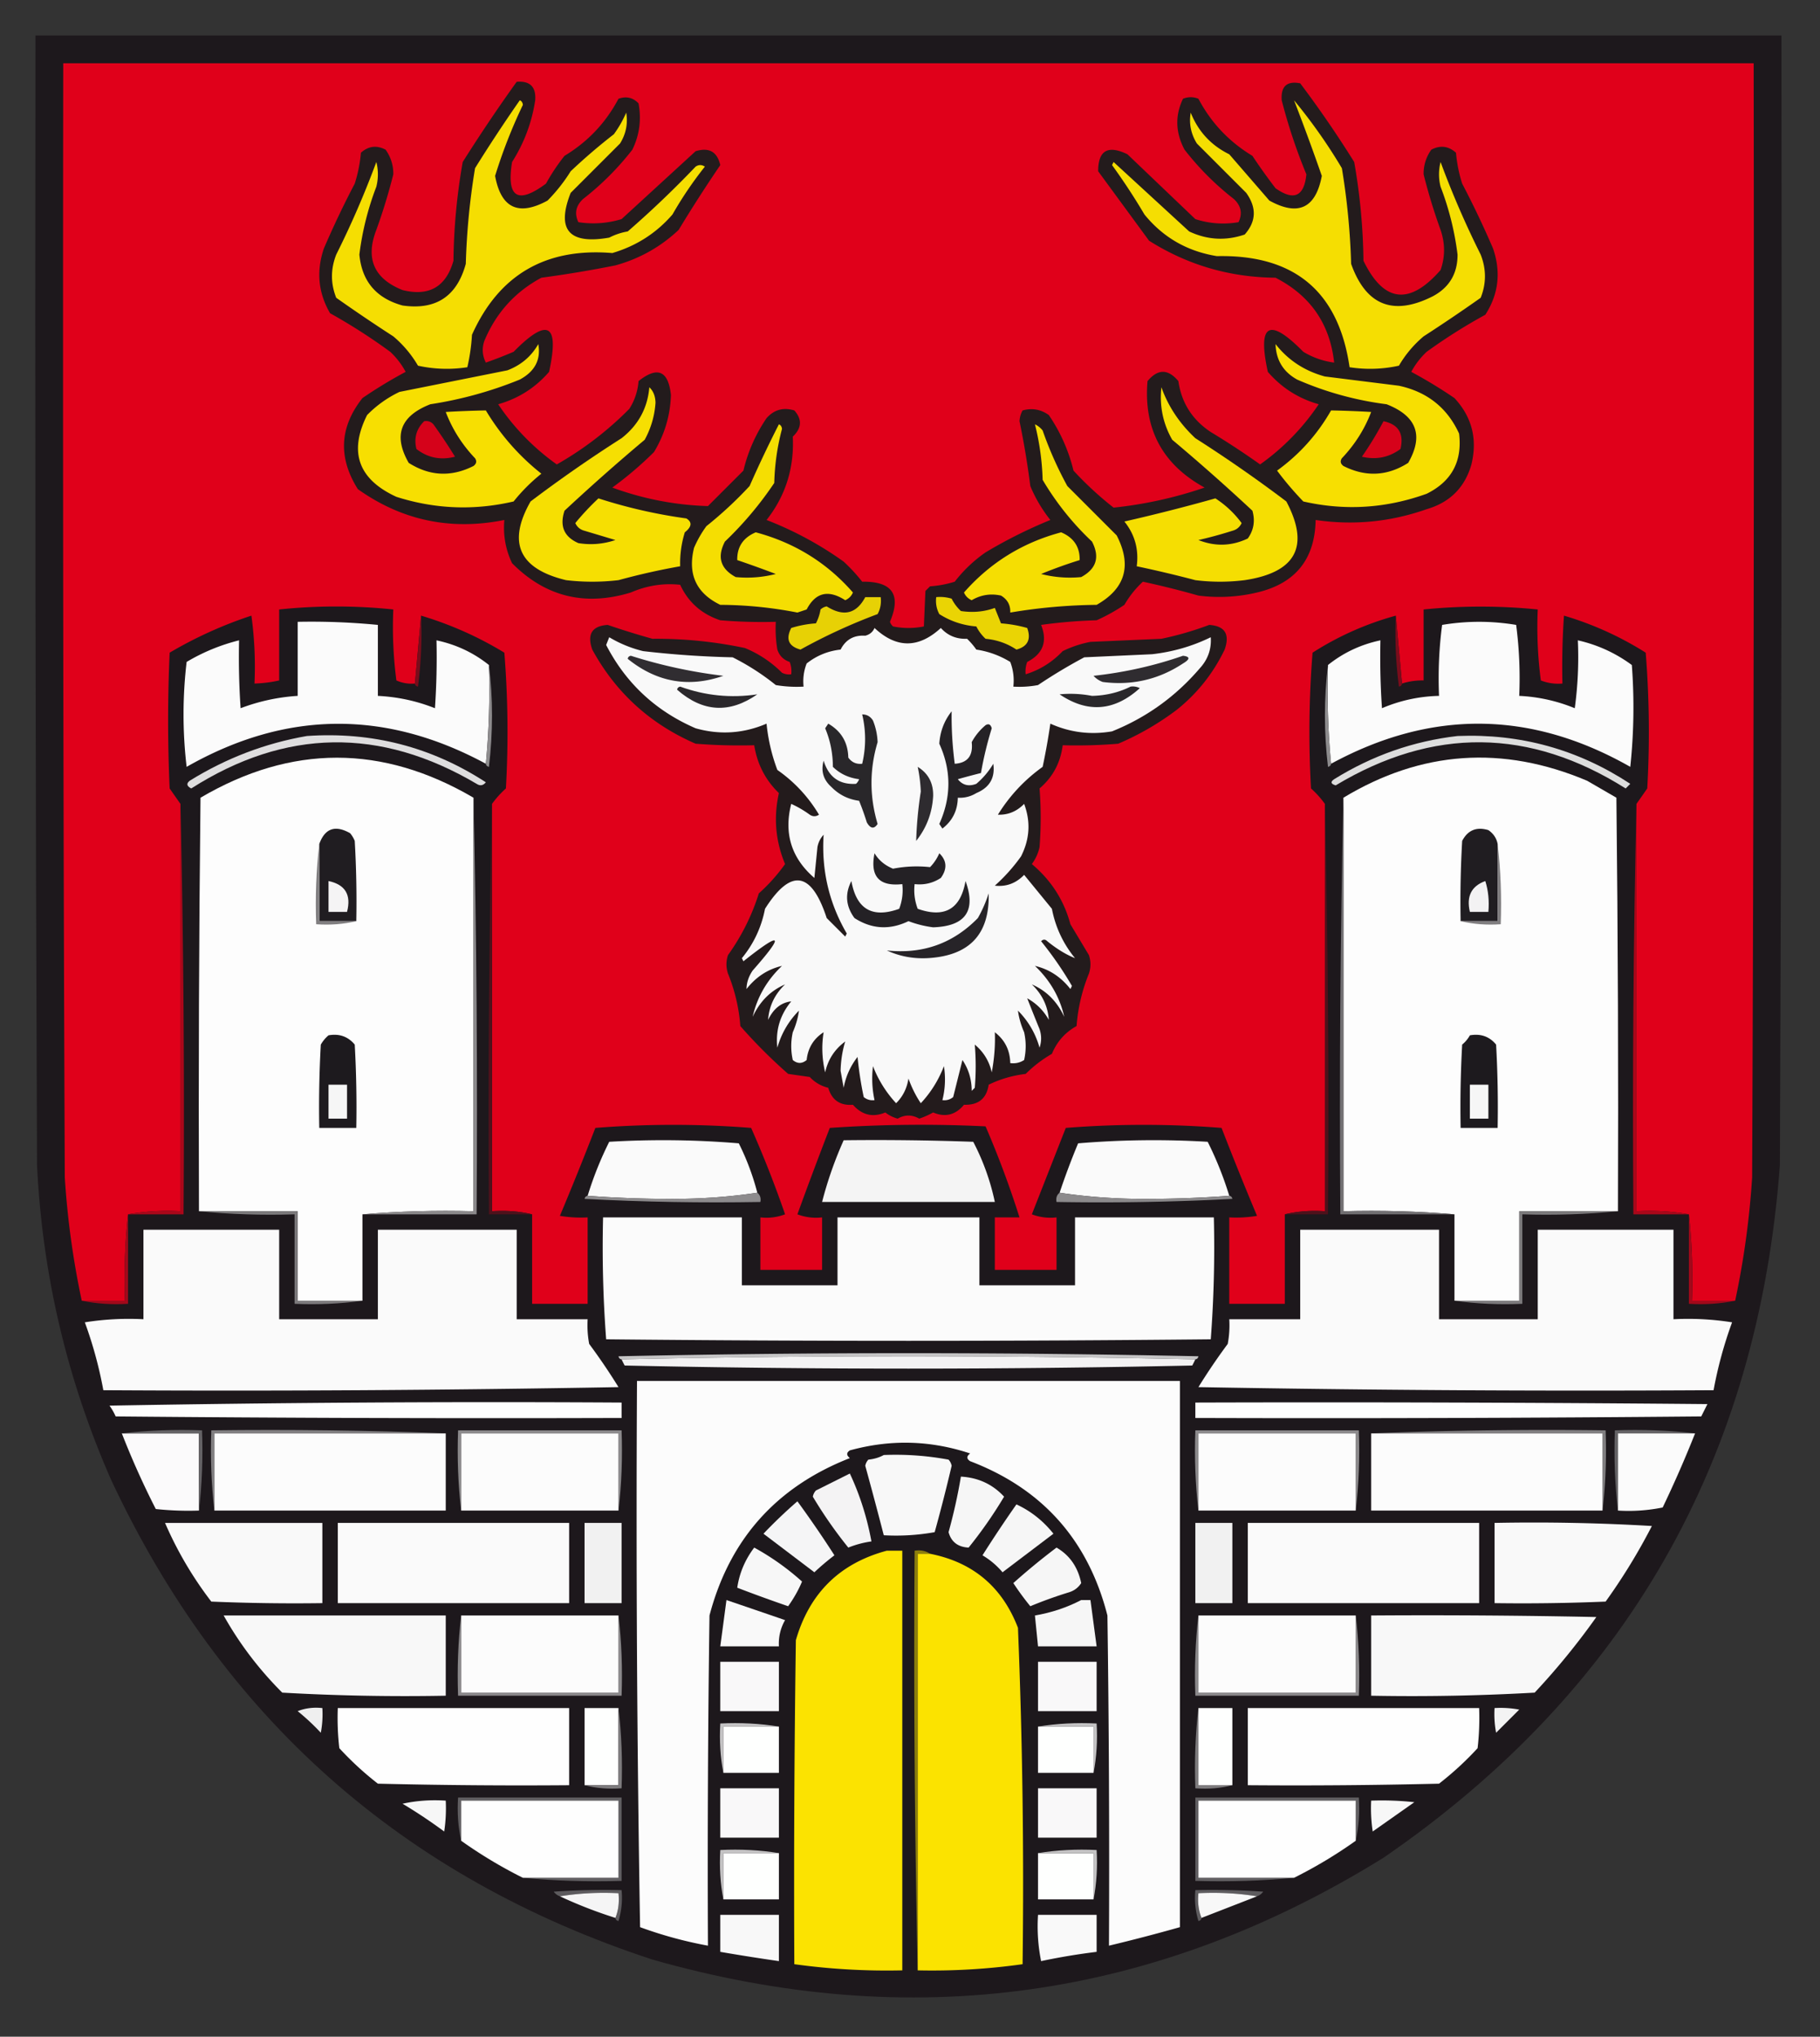 <svg xmlns="http://www.w3.org/2000/svg" width="590" height="660" style="shape-rendering:geometricPrecision;text-rendering:geometricPrecision;image-rendering:optimizeQuality;fill-rule:evenodd;clip-rule:evenodd"><rect width="100%" height="100%" fill="#333333" stroke="none"/><path style="opacity:.977" fill="#1d181c" d="M11.5 11.5h566c.167 122 0 244-.5 366-7.081 95.702-49.914 170.535-128.5 224.5-74.027 45.908-153.027 56.908-237 33C130.596 608.463 72.096 556.63 36 479.5 21.709 447 13.709 413 12 377.5c-.5-122-.667-244-.5-366z"/><path style="opacity:1" fill="#e0001a" d="M562.5 421.5h-14c.327-9.515-.006-18.848-1-28-5.475-.989-11.142-1.322-17-1v-132a701.656 701.656 0 0 0 3.5-5 323.223 323.223 0 0 0-.5-44 105.54 105.54 0 0 0-26.5-12 242.43 242.43 0 0 0-.5 22 15.418 15.418 0 0 1-7-1 133.155 133.155 0 0 1-1-23 185.064 185.064 0 0 0-37 0v23a21.435 21.435 0 0 0-7 1l-2-22a97.911 97.911 0 0 0-27 12 323.223 323.223 0 0 0-.5 44 31.447 31.447 0 0 1 4.5 5v132c-4.532-.318-8.866.015-13 1v29h-18v-28a40.914 40.914 0 0 0 9-.5 1070.67 1070.67 0 0 1-11.5-28.5 321.524 321.524 0 0 0-50.5 0l-11 28a16.873 16.873 0 0 0 8 1v17h-20v-17h8a313.561 313.561 0 0 0-11-29.5 428.802 428.802 0 0 0-50.5.5 1415.729 1415.729 0 0 0-10.5 28 16.873 16.873 0 0 0 8 1v17h-20v-17c2.747.313 5.414-.02 8-1a357.053 357.053 0 0 0-11-28 321.524 321.524 0 0 0-50.5 0 1070.67 1070.67 0 0 1-11.5 28.5c2.982.498 5.982.665 9 .5v28h-18v-29c-4.134-.985-8.468-1.318-13-1v-132a31.447 31.447 0 0 1 4.5-5 323.223 323.223 0 0 0-.5-44 115.153 115.153 0 0 0-27-12l-2 22a11.988 11.988 0 0 1-6-1 133.155 133.155 0 0 1-1-23 177.631 177.631 0 0 0-37 0v23a41.541 41.541 0 0 1-8 1c.33-7.363-.003-14.697-1-22a135.47 135.47 0 0 0-26.5 12 484.226 484.226 0 0 0 0 44 714.894 714.894 0 0 0 3.5 5v132c-5.858-.322-11.525.011-17 1-.994 9.152-1.327 18.485-1 28h-14a274.874 274.874 0 0 1-5.5-40 65157.42 65157.42 0 0 1-.5-361h548c.167 120.334 0 240.667-.5 361a274.82 274.82 0 0 1-5.5 40z"/><path style="opacity:1" fill="#231b1c" d="M167.5 26.5c4.324-.342 6.324 1.658 6 6-1.086 7.176-3.586 13.843-7.5 20-1.857 11.496 1.809 13.83 11 7a64.735 64.735 0 0 1 6-9c7.55-4.55 13.384-10.717 17.5-18.5 2.525-.896 4.692-.396 6.5 1.5.977 5.234.31 10.234-2 15-4.667 6-10 11.333-16 16-2.346 2.206-2.846 4.706-1.5 7.5 4.739.726 9.405.393 14-1l24-22c4.332-1.336 6.999.164 8 4.5a470.035 470.035 0 0 0-13.5 21c-5.845 5.508-12.679 9.342-20.5 11.5a377.087 377.087 0 0 1-24 4c-8.565 4.603-14.732 11.436-18.5 20.5-.814 2.402-.647 4.735.5 7a147.393 147.393 0 0 0 9-3.5c11.085-11.265 14.918-9.098 11.5 6.5-4.433 5.135-9.933 8.635-16.5 10.5a75.464 75.464 0 0 0 19 19.5 107.975 107.975 0 0 0 23.5-18 19.24 19.24 0 0 0 3-9c6.154-4.896 9.654-3.396 10.5 4.5-.217 6.651-2.05 12.818-5.5 18.5a116.252 116.252 0 0 1-13.5 11.5 98.392 98.392 0 0 0 31 6l11.5-11.5a51.084 51.084 0 0 1 7.5-17c2.433-2.742 5.433-3.575 9-2.5 2.582 2.892 2.416 5.725-.5 8.5.494 10.166-2.34 19.166-8.5 27a113.19 113.19 0 0 1 25 13.5 55.05 55.05 0 0 1 6 6.5c9.749-.147 12.749 4.187 9 13a3.647 3.647 0 0 0 1 1.5c3.333.667 6.667.667 10 0 .158-3.72.325-7.554.5-11.5l1.5-1.5a34.251 34.251 0 0 0 8-1.5 45.055 45.055 0 0 1 10-9.5 154.225 154.225 0 0 1 21-10.5 45.808 45.808 0 0 1-6.5-11 267.724 267.724 0 0 0-3.5-21 7.93 7.93 0 0 1 1-3.5c3.088-.847 5.921-.347 8.5 1.5a54.646 54.646 0 0 1 8 18 109.853 109.853 0 0 0 13 12 134.22 134.22 0 0 0 29.5-6.5c-13.658-7.482-19.824-18.982-18.5-34.5 3.333-4 6.667-4 10 0 1.012 7.026 4.512 12.526 10.5 16.5a255.447 255.447 0 0 1 16 10.5 75.464 75.464 0 0 0 19-19.5c-6.567-1.865-12.067-5.365-16.5-10.5-3.418-15.598.415-17.765 11.5-6.5a25.64 25.64 0 0 0 10 3.5c-1.37-12.546-7.704-21.713-19-27.5-14.894-.136-28.561-4.136-41-12L356 55.5c-.016-6.753 3.151-8.586 9.5-5.5l22 21c4.576 1.476 9.243 1.81 14 1 1.346-2.794.846-5.294-1.5-7.5-6-4.667-11.333-10-16-16-2.946-5.545-3.113-11.045-.5-16.5 1.667-.667 3.333-.667 5 0 4.116 7.783 9.95 13.95 17.5 18.5a183.542 183.542 0 0 0 7.5 10.5c5.928 4.187 9.262 2.687 10-4.5a179.101 179.101 0 0 1-8-24c-.327-4.51 1.673-6.343 6-5.5A352.129 352.129 0 0 1 439 52.5a196.419 196.419 0 0 1 3 32c6.582 13.548 14.915 14.548 25 3 1.497-4.255 1.497-8.588 0-13a185.937 185.937 0 0 1-5.5-18c-.034-2.933.799-5.6 2.5-8 2.916-1.514 5.582-1.18 8 1a45.98 45.98 0 0 0 2 10 302.458 302.458 0 0 1 10 21c2.639 7.668 1.805 14.835-2.5 21.5a176.797 176.797 0 0 0-19 12 24.91 24.91 0 0 0-5 6.5 154.847 154.847 0 0 1 14 8.5c5.662 6.098 7.495 13.264 5.5 21.5-2.14 7.474-6.974 12.307-14.5 14.5-11.736 4.134-23.736 5.301-36 3.5-.243 12.744-6.576 20.577-19 23.5a52.76 52.76 0 0 1-19 1c-5.95-1.69-11.95-3.19-18-4.5-2.339 2.147-4.339 4.647-6 7.5a59.043 59.043 0 0 1-9 5c-6.028.17-12.028.67-18 1.5 2.123 5.372.623 9.372-4.5 12a8.43 8.43 0 0 0-.5 4c4.601-1.414 8.601-3.914 12-7.5a35.716 35.716 0 0 1 9-3l23-1a103.588 103.588 0 0 0 15.5-4.5c5.09.349 6.757 3.015 5 8-3.706 7.701-8.873 14.201-15.5 19.5a89.854 89.854 0 0 1-19 11c-5.991.499-11.991.666-18 .5-.716 5.668-3.216 10.335-7.5 14 .484 6.295.484 12.629 0 19a14.444 14.444 0 0 1-2.5 5.5c6.257 5.238 10.424 11.738 12.5 19.5l6 10c.667 2 .667 4 0 6a55.98 55.98 0 0 0-4 17c-3.686 2.023-6.352 5.023-8 9a41.107 41.107 0 0 0-8.5 6.5c-4.289.52-8.289 1.687-12 3.5-.666 4.491-3.333 6.657-8 6.5-2.736 3.313-6.07 4.146-10 2.5a27.07 27.07 0 0 1-4.5 2c-2.333-1.333-4.667-1.333-7 0a11.295 11.295 0 0 1-4-2c-4.061 1.682-7.561.849-10.5-2.5-4.169.328-6.836-1.505-8-5.5-2.365-.585-4.365-1.752-6-3.5l-7-1a167.84 167.84 0 0 1-15.5-15.5 55.98 55.98 0 0 0-4-17c-.667-2-.667-4 0-6 4.416-6.165 7.749-12.832 10-20a57.217 57.217 0 0 0 8.5-9.5c-3.095-7.414-3.762-15.08-2-23-4.362-4.223-7.029-9.39-8-15.5-6.342.166-12.675 0-19-.5-14.72-6.391-25.886-16.558-33.5-30.5-1.757-4.985-.09-7.651 5-8a260.871 260.871 0 0 0 14.5 4.5 138.9 138.9 0 0 1 30 3 36.677 36.677 0 0 1 12 8 4.934 4.934 0 0 0 3 .5 8.43 8.43 0 0 0-.5-4c-2-.667-3.333-2-4-4a40.914 40.914 0 0 1-.5-9 162.597 162.597 0 0 1-18-.5c-6.042-2.003-10.376-5.837-13-11.5-5.45-.59-10.784.243-16 2.5-14.879 4.541-27.712 1.374-38.5-9.5-2.104-4.422-2.937-9.088-2.5-14-17.37 3.494-33.203.16-47.5-10-6.441-10.246-5.941-20.08 1.5-29.5 4.5-3.085 9.167-5.918 14-8.5a24.91 24.91 0 0 0-5-6.5 187.733 187.733 0 0 0-19.5-12.5c-3.844-6.618-4.511-13.618-2-21a302.458 302.458 0 0 1 10-21 45.98 45.98 0 0 0 2-10c2.418-2.18 5.084-2.514 8-1 1.701 2.4 2.534 5.067 2.5 8a185.937 185.937 0 0 1-5.5 18c-3.601 9.298-.768 15.798 8.5 19.5 8.585 2.126 14.085-1.04 16.5-9.5a196.419 196.419 0 0 1 3-32 529.23 529.23 0 0 1 17.5-26z"/><path style="opacity:1" fill="#f5de02" d="M168.5 32.5c.597.235.93.735 1 1.5a169.033 169.033 0 0 0-9 23c1.915 10.457 7.582 13.123 17 8a54.154 54.154 0 0 0 7.5-9.5 188.271 188.271 0 0 1 14-12 36.168 36.168 0 0 0 4-7c.598 3.553-.069 6.886-2 10l-16 16c-4.718 11.967-.551 16.8 12.5 14.5a20.625 20.625 0 0 1 6-2 326.045 326.045 0 0 0 22-21c1-.667 2-.667 3 0A122.618 122.618 0 0 0 218 69.5c-5.223 6.036-11.723 10.202-19.5 12.5-21.603-1.794-36.77 7.039-45.5 26.5a62.065 62.065 0 0 1-1.5 10.5 43.233 43.233 0 0 1-16-.5 36.248 36.248 0 0 0-8-9.5A551.159 551.159 0 0 1 109 96.5c-1.844-4.623-1.844-9.29 0-14a298.243 298.243 0 0 0 13-30 16.242 16.242 0 0 1 0 8 93.311 93.311 0 0 0-5.5 22c.815 8.657 5.482 14.157 14 16.5 10.79 1.548 17.623-2.952 20.5-13.5a228.82 228.82 0 0 1 3-31 510.62 510.62 0 0 1 14.5-22zM419.5 32.5a174.469 174.469 0 0 1 15.5 22 228.82 228.82 0 0 1 3 31c4.821 13.498 13.654 16.998 26.5 10.5 5.352-2.865 8.018-7.365 8-13.5a93.311 93.311 0 0 0-5.5-22 16.242 16.242 0 0 1 0-8 297.73 297.73 0 0 0 13 30c1.844 4.71 1.844 9.377 0 14a551.159 551.159 0 0 1-18.5 12.5 36.248 36.248 0 0 0-8 9.5 43.233 43.233 0 0 1-16 .5c-3.561-24.542-17.894-36.542-43-36-9.608-1.55-17.441-6.05-23.5-13.5a202.204 202.204 0 0 0-10.5-16l.5-1L385.5 75c5.874 2.764 11.874 3.097 18 1 3.75-4.225 3.916-8.725.5-13.5l-16-16c-1.931-3.114-2.598-6.447-2-10 2.441 6.108 6.608 10.608 12.5 13.5l13 15c9.352 5.157 15.019 2.49 17-8a772.913 772.913 0 0 0-9-24.5z"/><path style="opacity:1" fill="#f7df01" d="M174.5 111.5c.894 5.041-1.106 8.874-6 11.5a127.77 127.77 0 0 1-29 8c-9.753 3.81-12.087 10.143-7 19 6.788 4.309 13.788 4.642 21 1 .951-.718 1.117-1.551.5-2.5-4.205-4.426-7.372-9.426-9.5-15a319.35 319.35 0 0 1 13-.5 75.627 75.627 0 0 0 18 20.5 57.51 57.51 0 0 0-9 9c-12.81 2.984-25.477 2.484-38-1.5-12.334-5.673-15.5-14.506-9.5-26.5a37.02 37.02 0 0 1 10.5-7.5l35-7c4.416-1.687 7.749-4.52 10-8.5zM413.5 111.5c4.071 5.205 9.404 8.705 16 10.5l24 3c9.163 1.977 15.663 7.144 19.5 15.5 1.085 8.998-2.415 15.498-10.5 19.5-13.169 4.745-26.502 5.578-40 2.5-3.202-3.341-6.036-6.674-8.5-10 7.258-5.256 13.091-11.756 17.5-19.5 4.305.077 8.638.244 13 .5-2.128 5.574-5.295 10.574-9.5 15-.617.949-.451 1.782.5 2.5 7.212 3.642 14.212 3.309 21-1 5.087-8.857 2.753-15.19-7-19a105.412 105.412 0 0 1-29-8c-4.498-2.494-6.832-6.327-7-11.5z"/><path style="opacity:1" fill="#f6df02" d="M210.5 125.5c1.277 1.194 1.944 2.86 2 5-.283 4.239-1.45 8.239-3.5 12a668.27 668.27 0 0 0-26 23c-1.645 4.975-.145 8.475 4.5 10.5 4.072.658 8.072.325 12-1l-10-3c-1.41-.368-2.41-1.201-3-2.5a84.853 84.853 0 0 1 7.5-8 166.4 166.4 0 0 0 28.5 6.5c1.943 1.193 1.776 2.693-.5 4.5a33.724 33.724 0 0 0-1.5 11 221.906 221.906 0 0 0-20 4.5 72.464 72.464 0 0 1-17 0c-15.261-3.672-19.094-12.172-11.5-25.5a450.753 450.753 0 0 1 29.5-20.5c5.415-4.233 8.415-9.733 9-16.5z"/><path style="opacity:1" fill="#f5de02" d="M376.5 125.5c2.226 6.235 5.892 11.735 11 16.5a450.753 450.753 0 0 1 29.5 20.5c7.666 14.494 3.166 22.994-13.5 25.5a64.218 64.218 0 0 1-16 0 390.949 390.949 0 0 0-19-4.5c.721-5.451-.612-10.285-4-14.5a607.408 607.408 0 0 0 29.5-7.5 32.298 32.298 0 0 1 8.5 8c-.59 1.299-1.59 2.132-3 2.5a133.74 133.74 0 0 1-11 3c5.434 2.155 10.768 1.988 16-.5 1.936-2.708 2.436-5.708 1.5-9a668.27 668.27 0 0 0-26-23c-2.996-5.27-4.162-10.937-3.5-17z"/><path style="opacity:1" fill="#d5021a" d="M137.5 136.5c1.175-.219 2.175.114 3 1a175.97 175.97 0 0 1 7 10.5c-4.652 1.193-8.819.36-12.5-2.5-.869-3.493-.036-6.493 2.5-9z"/><path style="opacity:1" fill="#d6021a" d="M448.5 136.5c4.846 1.009 6.68 4.009 5.5 9-3.724 2.74-7.891 3.574-12.5 2.5a113.61 113.61 0 0 0 7-11.5z"/><path style="opacity:1" fill="#f5de02" d="M252.5 137.5c.597.235.93.735 1 1.5a75.23 75.23 0 0 0-2.5 17.5 114.104 114.104 0 0 1-16 19c-2.601 5.002-1.434 8.835 3.5 11.5 4.369.425 8.703.092 13-1a365.352 365.352 0 0 0-12.5-4.5c-.087-4.269 1.913-7.269 6-9 12.588 3.365 23.088 9.865 31.5 19.5-.498 1.158-1.331 1.991-2.5 2.5-5.464-3.516-9.631-2.516-12.5 3l-3 1a133.136 133.136 0 0 0-25-2.5c-7.805-3.781-10.638-9.947-8.5-18.5a36.16 36.16 0 0 1 4-7 128.578 128.578 0 0 0 14-13 387.332 387.332 0 0 1 9.5-20zM335.5 137.5c.958.453 1.792 1.119 2.5 2a118.806 118.806 0 0 0 8 18l16 16c4.996 9.718 2.83 17.218-6.5 22.5-9.455.104-18.789.937-28 2.5.107-2.403-.893-4.236-3-5.5-3.353-.747-6.52-.247-9.5 1.5-1.169-.509-2.002-1.342-2.5-2.5 8.486-9.664 18.986-16.164 31.5-19.5 4.087 1.731 6.087 4.731 6 9a148.093 148.093 0 0 0-12.5 4.5 37.613 37.613 0 0 0 13 1c4.934-2.665 6.101-6.498 3.5-11.5a91.048 91.048 0 0 1-16-20 82.573 82.573 0 0 0-2.5-18z"/><path style="opacity:1" fill="#e7d105" d="M280.5 193.5h5c.239 1.967-.094 3.801-1 5.5a184.084 184.084 0 0 0-25 11.5c-3.851-1.048-4.851-3.381-3-7a34.251 34.251 0 0 1 8-1.5 15.256 15.256 0 0 0 1.5-4.5 3.943 3.943 0 0 1 2-1c5.444 3.43 9.611 2.43 12.5-3z"/><path style="opacity:1" fill="#ead404" d="M303.5 193.5a12.93 12.93 0 0 1 5 .5 13.92 13.92 0 0 0 3 4c3.853.587 7.52.254 11-1l2 5a42.36 42.36 0 0 1 8.5 1.5c1.314 3.681.147 6.014-3.5 7-3.003-1.996-6.336-3.163-10-3.5a13.92 13.92 0 0 1-3-4c-4.338-.342-8.338-1.675-12-4-.906-1.699-1.239-3.533-1-5.5z"/><path style="opacity:1" fill="#7a0c1b" d="M136.5 199.5a133.155 133.155 0 0 1-1 23c-.607-.124-.94-.457-1-1l2-22z"/><path style="opacity:1" fill="#7b0c1b" d="m452.5 199.5 2 22c-.06.543-.393.876-1 1a133.155 133.155 0 0 1-1-23z"/><path style="opacity:1" fill="#fbfbfb" d="M158.5 215.5c.328 10.846-.006 21.513-1 32-32.567-17.595-64.9-17.262-97 1a145.004 145.004 0 0 1 0-34 62.777 62.777 0 0 1 17-7c-.166 7.341 0 14.674.5 22a63.088 63.088 0 0 1 18.5-4v-24c8.695-.173 17.362.16 26 1v23c6.428.319 12.595 1.653 18.5 4 .5-7.326.666-14.659.5-22 6.36 1.348 12.027 4.015 17 8zM431.5 247.5c-.994-10.487-1.328-21.154-1-32 4.973-3.985 10.64-6.652 17-8-.166 7.341 0 14.674.5 22a49.715 49.715 0 0 1 18.5-4 133.155 133.155 0 0 1 1-23c8-1.333 16-1.333 24 0a133.155 133.155 0 0 1 1 23 53.869 53.869 0 0 1 18 4 121.862 121.862 0 0 0 1-22c6.383 1.441 12.217 4.108 17.5 8a182.078 182.078 0 0 1-.5 33c-32.181-18.3-64.514-18.633-97-1z"/><path style="opacity:1" fill="#f9f9f9" d="M283.5 203.5c7.096 6.643 14.263 6.643 21.5 0 2.228 2.468 5.062 3.635 8.5 3.5a23.65 23.65 0 0 1 3 3.5c3.93.587 7.597 1.92 11 4a16.873 16.873 0 0 1 1 8 32.462 32.462 0 0 0 8-.5 172.604 172.604 0 0 1 15-9l22-1c6.725-.762 13.058-2.595 19-5.5.251 3.831-.916 7.164-3.5 10-7.847 9.188-17.347 16.021-28.5 20.5-6.961 1.195-13.628.362-20-2.5a219.103 219.103 0 0 1-2.5 14c-5.878 4.21-10.711 9.377-14.5 15.5 3.278.117 6.111-1.05 8.5-3.5 2.161 5.753 1.828 11.42-1 17a57.217 57.217 0 0 1-8.5 9.5c3.688.413 6.854-.754 9.5-3.5l9 11c1.161 5.988 3.661 11.321 7.5 16-2.926-1.166-5.926-3-9-5.5-.667-.667-1.333-.667-2 0a114.271 114.271 0 0 1 10 14.5l-.5 1c-3.087-3.941-6.92-6.441-11.5-7.5 4.903 4.656 8.07 10.156 9.5 16.5-2.311-4.978-5.811-8.478-10.5-10.5 3.354 3.204 5.187 7.037 5.5 11.5-1.667-3-4-5.333-7-7a710.318 710.318 0 0 0 4 10c.667 2 .667 4 0 6-1.31-4.624-3.644-8.624-7-12 .306 2.323.972 4.656 2 7 .667 3 .667 6 0 9-1.356.88-2.856 1.214-4.5 1-.078-4.156-1.745-7.489-5-10 .172 4.2-.162 8.533-1 13-.814-3.629-2.648-6.629-5.5-9a83.268 83.268 0 0 1 0 14l-1 1c.004-3.692-.996-7.025-3-10l-3 12c-1.011.837-2.178 1.17-3.5 1a27.356 27.356 0 0 0 .5-11c-1.763 4.541-4.263 8.541-7.5 12-1.625-2.421-2.958-5.087-4-8-.483 3.169-1.816 5.836-4 8a37.501 37.501 0 0 1-7.5-12 32.994 32.994 0 0 0 .5 11c-1.322.17-2.489-.163-3.5-1a116.123 116.123 0 0 1-2-13 22.74 22.74 0 0 0-4.5 10l-1-5.5c.085-3.353.585-6.519 1.5-9.5-3.426 2.52-5.593 5.853-6.5 10-1.033-4.371-1.2-8.704-.5-13-3.261 2.101-5.094 5.101-5.5 9-1.506 1.247-3.006 1.247-4.5 0-.667-3-.667-6 0-9 1.028-2.344 1.694-4.677 2-7-3.356 3.376-5.69 7.376-7 12-.631-5.609.869-10.609 4.5-15-3.264.365-5.764 2.365-7.5 6 .313-4.463 2.146-8.296 5.5-11.5-4.689 2.022-8.189 5.522-10.5 10.5 1.43-6.344 4.597-11.844 9.5-16.5-4.58 1.059-8.413 3.559-11.5 7.5.032-2.098.699-4.098 2-6 10.505-11.916 9.505-12.916-3-3l-.5-1c3.839-4.679 6.339-10.012 7.5-16 8.373-13.193 15.04-12.193 20 3l6 6 .5-1c-5.735-9.83-8.235-20.496-7.5-32-1.044 1.123-1.71 2.456-2 4l-1 10c-7.44-6.418-9.94-14.418-7.5-24 2.13.967 4.13 2.134 6 3.5 1 .667 2 .667 3 0-3.455-5.789-7.955-10.622-13.5-14.5a58.839 58.839 0 0 1-3.5-15c-7.504 3.209-15.171 3.709-23 1.5-12.933-5.603-22.6-14.603-29-27l1-2.5a39.478 39.478 0 0 0 11 4.5 310.054 310.054 0 0 0 29 2 77.738 77.738 0 0 1 14 9c2.982.498 5.982.665 9 .5-.268-2.619.065-5.119 1-7.5 3.226-2.547 6.893-4.047 11-4.5 1.649-3.239 4.316-4.739 8-4.5 1.442-.377 2.442-1.21 3-2.5z"/><path style="opacity:1" fill="#302d31" d="M203.5 213.5c.06-.543.393-.876 1-1a162.383 162.383 0 0 0 30 6.5c-11.243 3.92-21.577 2.087-31-5.5z"/><path style="opacity:1" fill="#2f2c30" d="M383.5 212.5c2.342.275 2.342 1.108 0 2.5-7.889 5.206-16.555 7.206-26 6a7.293 7.293 0 0 1-3-2c10.032-1.094 19.698-3.261 29-6.5z"/><path style="opacity:1" fill="#8e8c8e" d="M158.5 215.5c1.324 10.84 1.324 21.84 0 33-.607-.124-.94-.457-1-1 .994-10.487 1.328-21.154 1-32zM430.5 215.5c-.328 10.846.006 21.513 1 32-.06.543-.393.876-1 1-1.324-11.16-1.324-22.16 0-33z"/><path style="opacity:1" fill="#2b282c" d="M219.5 223.5c.06-.543.393-.876 1-1 8.135 2.947 16.468 3.78 25 2.5-9.011 6.293-17.678 5.793-26-1.5z"/><path style="opacity:1" fill="#2a282b" d="M366.5 222.5a4.934 4.934 0 0 1 3 .5c-8.258 7.471-16.925 8.138-26 2a36.876 36.876 0 0 1 10.5.5c4.524-.105 8.69-1.105 12.5-3z"/><path style="opacity:1" fill="#29272a" d="M279.5 231.5c1.517.011 2.684.677 3.5 2a20.702 20.702 0 0 1 1.5 7c-2.642 8.812-2.642 17.646 0 26.5-1.148 1.726-2.315 1.559-3.5-.5a87.287 87.287 0 0 0-2.5-7c-3.535-.469-6.535-1.969-9-4.5-2.597-2.317-3.43-5.15-2.5-8.5 1.64 5.331 5.14 7.831 10.5 7.5a3.647 3.647 0 0 0 1-1.5c-3.371-.423-6.205-1.757-8.5-4-.017-4.411-.85-8.577-2.5-12.5l1-1.5c4.219 2.435 6.385 6.101 6.5 11 1.11 1.537 2.61 2.203 4.5 2 1.261-5.325 1.261-10.658 0-16z"/><path style="opacity:1" fill="#252226" d="M308.5 230.5c-.085 5.513.248 11.18 1 17 4.164-.272 5.997-2.606 5.5-7a18.778 18.778 0 0 1 4.5-5.5c.983-.591 1.65-.257 2 1a117.832 117.832 0 0 0-3.5 14.5 261.12 261.12 0 0 0-7.5 2c1.544 1.946 3.544 2.446 6 1.5a25.55 25.55 0 0 0 5.5-6.5c.65 4.527-1.184 7.694-5.5 9.5a10.098 10.098 0 0 1-6 1.5c-.078 4.156-1.745 7.489-5 10l-1-1.5c3.923-8.723 3.923-17.39 0-26 .262-3.96 1.596-7.46 4-10.5z"/><path style="opacity:1" fill="#ddd" d="M472.5 238.5c20.374-.817 39.04 4.349 56 15.5l-1.5 1.5c-31.09-19.615-62.423-19.948-94-1-1.608-.474-1.774-1.141-.5-2 12.391-7.684 25.724-12.351 40-14z"/><path style="opacity:1" fill="#fdfdfd" d="M153.5 258.5v134c-12.178-.328-24.178.005-36 1v28h-21v-29h-32c-.167-44.668 0-89.335.5-134 29.473-17.29 58.973-17.29 88.5 0zM524.5 392.5h-32v29h-21v-28c-11.822-.995-23.822-1.328-36-1v-134c25.257-15.247 51.591-17.081 79-5.5l9.5 5.5c.5 44.665.667 89.332.5 134z"/><path style="opacity:1" fill="#deddde" d="M99.5 238.5c21.078-1.445 40.411 3.555 58 15-.865 1.083-1.865 1.249-3 .5-31.203-18.417-62.036-17.917-92.5 1.5-1.487-.753-1.654-1.586-.5-2.5 11.825-7.326 24.491-12.159 38-14.5z"/><path style="opacity:1" fill="#2e2b2f" d="M297.5 248.5c3.446 2.134 5.113 5.301 5 9.5-.3 5.43-2.133 10.264-5.5 14.5.16-5.329.66-10.662 1.5-16a48.539 48.539 0 0 0-1-8z"/><path style="opacity:1" fill="#8c8a8c" d="M153.5 258.5c.999 44.83 1.332 89.83 1 135h-37c11.822-.995 23.822-1.328 36-1v-134z"/><path style="opacity:1" fill="#aa071a" d="M58.5 260.5a4422.808 4422.808 0 0 1 1 133h-18c5.475-.989 11.142-1.322 17-1v-132z"/><path style="opacity:1" fill="#4f111b" d="M159.5 260.5v132c4.532-.318 8.866.015 13 1h-14c-.332-44.503.001-88.836 1-133zM429.5 260.5a4422.145 4422.145 0 0 1 1 133h-14c4.134-.985 8.468-1.318 13-1v-132z"/><path style="opacity:1" fill="#aa071a" d="M530.5 260.5v132c5.858-.322 11.525.011 17 1h-18c-.332-44.503.001-88.836 1-133z"/><path style="opacity:1" fill="#201d21" d="M115.5 298.5h-12v-25c1.834-5.077 5.167-6.244 10-3.5a9.454 9.454 0 0 1 1.5 2.5c.5 8.66.666 17.327.5 26zM485.5 273.5v25h-12c-.166-8.673 0-17.34.5-26 1.821-3.491 4.654-4.657 8.5-3.5 1.641 1.129 2.641 2.629 3 4.5z"/><path style="opacity:1" fill="#807e80" d="M103.5 273.5v25h12c-4.134.985-8.468 1.318-13 1-.326-8.849.007-17.516 1-26zM485.5 273.5c.993 8.484 1.326 17.151 1 26-4.532.318-8.866-.015-13-1h12v-25z"/><path style="opacity:1" fill="#242125" d="M283.5 276.5c1.365 2.268 3.365 3.935 6 5 3.98-.769 7.98-.936 12-.5a14.748 14.748 0 0 0 3-4.5c2.454 2.376 2.621 5.043.5 8-2.565 1.679-5.398 2.346-8.5 2a16.873 16.873 0 0 0 1 8c8.739 3.087 13.906.087 15.5-9 3.496 9.641-.004 14.641-10.5 15a35.15 35.15 0 0 1-8-2c-6.061 2.936-11.894 2.603-17.5-1-2.813-3.827-3.146-7.827-1-12 1.634 9.14 6.8 12.14 15.5 9a16.873 16.873 0 0 0 1-8c-7.499.832-10.499-2.502-9-10z"/><path style="opacity:1" fill="#f5f4f5" d="M106.5 285.5c5.43 1.153 7.43 4.486 6 10h-6v-10z"/><path style="opacity:1" fill="#f3f2f3" d="M481.5 285.5c.979 3.125 1.313 6.458 1 10h-6c-1.194-5.025.472-8.358 5-10z"/><path style="opacity:1" fill="#272428" d="M320.5 289.5c.361 13.313-6.306 20.313-20 21-4.601.203-8.934-.63-13-2.5 11.623 1.239 21.456-2.261 29.5-10.5a42.234 42.234 0 0 0 3.5-8z"/><path style="opacity:1" fill="#1d1a1e" d="M106.5 335.5c3.47-.625 6.304.375 8.5 3 .5 8.994.666 17.994.5 27h-12c-.166-9.006 0-18.006.5-27 .698-1.191 1.531-2.191 2.5-3zM476.5 335.5c3.513-.624 6.347.376 8.5 3 .5 8.994.666 17.994.5 27h-12c-.166-9.006 0-18.006.5-27a10.515 10.515 0 0 0 2.5-3z"/><path style="opacity:1" fill="#f6f6f6" d="M106.5 351.5h6v11h-6v-11zM476.5 351.5h6v11h-6v-11z"/><path style="opacity:1" fill="#fafafa" d="M245.5 386.5c-8.808 1.332-17.975 1.998-27.5 2-9.34 0-18.506-.334-27.5-1a112.37 112.37 0 0 1 7-17.5 294.542 294.542 0 0 1 42 .5 81.028 81.028 0 0 1 6 16z"/><path style="opacity:1" fill="#f4f4f4" d="M273.5 369.5c14.004-.167 28.004 0 42 .5a75.813 75.813 0 0 1 7 19.5h-56a125.19 125.19 0 0 1 7-20z"/><path style="opacity:1" fill="#fafafa" d="M398.5 387.5c-8.994.666-18.16 1-27.5 1-9.525-.002-18.692-.668-27.5-2a232.893 232.893 0 0 1 6-16 294.542 294.542 0 0 1 42-.5 112.37 112.37 0 0 1 7 17.5z"/><path style="opacity:1" fill="#8d8b8d" d="M245.5 386.5c.904.709 1.237 1.709 1 3-19.012.333-38.012 0-57-1 .124-.607.457-.94 1-1 8.994.666 18.16 1 27.5 1 9.525-.002 18.692-.668 27.5-2z"/><path style="opacity:1" fill="#8c8a8c" d="M343.5 386.5c8.808 1.332 17.975 1.998 27.5 2 9.34 0 18.506-.334 27.5-1 .543.06.876.393 1 1a812.822 812.822 0 0 1-57 1c-.237-1.291.096-2.291 1-3z"/><path style="opacity:1" fill="#7d7b7d" d="M64.5 392.5h32v29h21c-7.148.992-14.481 1.325-22 1v-29c-10.513.328-20.847-.006-31-1z"/><path style="opacity:1" fill="#727073" d="M435.5 258.5v134c12.178-.328 24.178.005 36 1h-37c-.332-45.17.001-90.17 1-135z"/><path style="opacity:1" fill="#7d7b7d" d="M524.5 392.5c-10.153.994-20.486 1.328-31 1v29c-7.519.325-14.852-.008-22-1h21v-29h32z"/><path style="opacity:1" fill="#a2081a" d="M41.5 393.5v29c-5.195.321-10.195-.013-15-1h14c-.327-9.515.006-18.848 1-28zM547.5 393.5c.994 9.152 1.327 18.485 1 28h14c-4.805.987-9.805 1.321-15 1v-29z"/><path style="opacity:1" fill="#fbfbfb" d="M195.5 394.5h45v22h31v-22h46v22h31v-22h45a395.817 395.817 0 0 1-1 39.5 9599.45 9599.45 0 0 1-196 0 395.817 395.817 0 0 1-1-39.5z"/><path style="opacity:1" fill="#fafafa" d="M46.5 398.5h44v29h32v-29h45v29h23a32.462 32.462 0 0 0 .5 8 200.194 200.194 0 0 1 9.5 14c-55.663 1-111.33 1.333-167 1a134.358 134.358 0 0 0-6-22 91.124 91.124 0 0 1 19-1v-29zM421.5 398.5h45v29h32v-29h44v29a91.123 91.123 0 0 1 19 1 134.438 134.438 0 0 0-6 22c-55.671.333-111.337 0-167-1a200.194 200.194 0 0 1 9.5-14c.497-2.646.664-5.313.5-8h23v-29z"/><path style="opacity:1" fill="#c5c4c5" d="M387.5 440.5c-62-1.333-124-1.333-186 0-.543-.06-.876-.393-1-1a4419.605 4419.605 0 0 1 188 0c-.124.607-.457.94-1 1z"/><path style="opacity:1" fill="#f3f2f3" d="M387.5 440.5c-.304.65-.637 1.317-1 2a4233.558 4233.558 0 0 1-184 0 43.836 43.836 0 0 1-1-2c62-1.333 124-1.333 186 0z"/><path style="opacity:1" fill="#fcfcfc" d="M206.5 447.5h176v177a584.477 584.477 0 0 1-23 6c.167-35.668 0-71.335-.5-107-6.232-24.395-21.066-41.062-44.5-50-1.211-.774-1.211-1.607 0-2.5-12.862-4.288-25.862-4.621-39-1-1.141.741-1.141 1.575 0 2.5-23.844 9.339-39.01 26.339-45.5 51-.5 35.665-.667 71.332-.5 107a134.438 134.438 0 0 1-22-6c-1-58.996-1.333-117.996-1-177z"/><path style="opacity:1" fill="#fefefe" d="M35.5 455.5a6891.12 6891.12 0 0 1 166-1v5c-54.668.167-109.334 0-164-.5a19.62 19.62 0 0 0-2-3.5zM387.5 454.5c55.334-.167 110.668 0 166 .5l-2 4c-54.666.5-109.332.667-164 .5v-5z"/><path style="opacity:1" fill="#807e80" d="M144.5 464.5h-75v25c-.993-8.484-1.326-17.151-1-26 25.505-.331 50.839.002 76 1z"/><path style="opacity:1" fill="#8b898b" d="M200.5 489.5v-25h-51v25c-.993-8.484-1.326-17.151-1-26h53c.326 8.849-.007 17.516-1 26zM439.5 489.5v-25h-51v25c-.993-8.484-1.326-17.151-1-26h53c.326 8.849-.007 17.516-1 26z"/><path style="opacity:1" fill="#807e80" d="M444.5 464.5a1444.401 1444.401 0 0 1 76-1c.326 8.849-.007 17.516-1 26v-25h-75z"/><path style="opacity:1" fill="#fbfafb" d="M39.5 464.5h25v25a98.433 98.433 0 0 1-14-.5 267.963 267.963 0 0 1-11-24.5z"/><path style="opacity:1" fill="#646265" d="M39.5 464.5c8.484-.993 17.15-1.326 26-1 .326 8.849-.007 17.516-1 26v-25h-25z"/><path style="opacity:1" fill="#fcfcfc" d="M144.5 464.5v25h-75v-25h75zM200.5 489.5h-51v-25h51v25zM439.5 489.5h-51v-25h51v25zM444.5 464.5h75v25h-75v-25z"/><path style="opacity:1" fill="#646265" d="M549.5 464.5h-25v25c-.993-8.484-1.326-17.151-1-26 8.849-.326 17.516.007 26 1z"/><path style="opacity:1" fill="#fbfbfb" d="M549.5 464.5a379.571 379.571 0 0 1-10.5 24 55.155 55.155 0 0 1-14.5 1v-25h25z"/><path style="opacity:1" fill="#f8f8f8" d="M286.5 471.5a93.752 93.752 0 0 1 21 1.5 3.943 3.943 0 0 1 1 2 555.554 555.554 0 0 1-5.5 21.5 70.907 70.907 0 0 1-16.5 1 1472.208 1472.208 0 0 0-6-22.5 3.943 3.943 0 0 1 1-2c1.882-.198 3.548-.698 5-1.5z"/><path style="opacity:1" fill="#f4f3f4" d="M275.5 477.5c3.23 6.877 5.563 14.21 7 22a31.625 31.625 0 0 0-7.5 2 142.734 142.734 0 0 1-11.5-16.5 3.943 3.943 0 0 1 1-2l11-5.5z"/><path style="opacity:1" fill="#f6f6f6" d="M311.5 478.5c5.618.311 10.285 2.478 14 6.5a142.734 142.734 0 0 1-11.5 16.5c-3.465-.177-5.632-1.844-6.5-5a174.939 174.939 0 0 0 4-18z"/><path style="opacity:1" fill="#f5f5f6" d="M258.5 486.5a350.84 350.84 0 0 1 12 17.5 80.499 80.499 0 0 0-6.5 5.5L247.5 497a160.687 160.687 0 0 1 11-10.5z"/><path style="opacity:1" fill="#f6f6f6" d="M329.5 487.5c4.681 2.167 8.681 5.333 12 9.5L325 509.5a25.55 25.55 0 0 0-6.5-5.5 414.28 414.28 0 0 1 11-16.5z"/><path style="opacity:1" fill="#f9f9f9" d="M53.5 493.5h51v26c-12.005.167-24.005 0-36-.5a120.16 120.16 0 0 1-15-25.5z"/><path style="opacity:1" fill="#fafafa" d="M109.5 493.5h75v26h-75v-26z"/><path style="opacity:1" fill="#f1f1f1" d="M189.5 493.5h12v26h-12v-26zM387.5 493.5h12v26h-12v-26z"/><path style="opacity:1" fill="#fafafa" d="M404.5 493.5h75v26h-75v-26z"/><path style="opacity:1" fill="#f9f9f9" d="M484.5 493.5a651.277 651.277 0 0 1 51 1 192.844 192.844 0 0 1-15 24.5c-11.995.5-23.995.667-36 .5v-26z"/><path style="opacity:1" fill="#f7f7f7" d="M244.5 501.5a81.987 81.987 0 0 1 15.5 11c-1.113 2.681-2.613 5.347-4.5 8a483.81 483.81 0 0 1-16.5-6c.698-4.739 2.531-9.072 5.5-13z"/><path style="opacity:1" fill="#f6f6f6" d="M342.5 501.5c4.26 2.473 6.927 6.306 8 11.5-.944 1.477-2.277 2.477-4 3a139.319 139.319 0 0 0-12.5 4.5 89.551 89.551 0 0 1-5.5-7.5 217.678 217.678 0 0 1 14-11.5z"/><path style="opacity:1" fill="#fbe301" d="M287.5 502.5h5v136a218.565 218.565 0 0 1-35-2 5509.9 5509.9 0 0 1 .5-105c4.421-15.255 14.254-24.922 29.5-29z"/><path style="opacity:1" fill="#8c7e0e" d="M301.5 503.5h-4v135a4624.057 4624.057 0 0 1-1-136c1.915-.284 3.581.049 5 1z"/><path style="opacity:1" fill="#fbe300" d="M301.5 503.5c13.905 2.736 23.405 10.736 28.5 24a2045.393 2045.393 0 0 1 1.5 109 210.49 210.49 0 0 1-34 2v-135h4z"/><path style="opacity:1" fill="#f9f9f9" d="M235.5 518.5a6947.783 6947.783 0 0 1 19 6.5c-1.491 2.621-2.158 5.455-2 8.5h-19l2-15z"/><path style="opacity:1" fill="#f6f6f6" d="M350.5 518.5h3l2 15h-19l-1-10c5.353-.914 10.353-2.581 15-5z"/><path style="opacity:1" fill="#f8f8f8" d="M72.5 523.5h72v26c-17.679.333-35.346 0-53-1-7.533-7.519-13.867-15.852-19-25zM444.5 523.5c24.336-.167 48.669 0 73 .5a233.42 233.42 0 0 1-20 24.5 702.802 702.802 0 0 1-53 1v-26z"/><path style="opacity:1" fill="#f9f8f9" d="M233.5 538.5h19v16h-19v-16zM336.5 538.5h19v16h-19v-16z"/><path style="opacity:1" fill="#8b898b" d="M149.5 523.5v25h51v-25c.993 8.484 1.326 17.151 1 26h-53c-.326-8.849.007-17.516 1-26z"/><path style="opacity:1" fill="#fcfcfc" d="M149.5 523.5h51v25h-51v-25z"/><path style="opacity:1" fill="#8b898b" d="M388.5 523.5v25h51v-25c.993 8.484 1.326 17.151 1 26h-53c-.326-8.849.007-17.516 1-26z"/><path style="opacity:1" fill="#fcfcfc" d="M388.5 523.5h51v25h-51v-25z"/><path style="opacity:1" fill="#efefef" d="M96.5 554.5c2.448-.973 5.115-1.306 8-1a32.462 32.462 0 0 1-.5 8 73.472 73.472 0 0 0-7.5-7z"/><path style="opacity:1" fill="#fefefe" d="M109.5 553.5h75v25c-20.669.167-41.336 0-62-.5a101.553 101.553 0 0 1-12.5-11.5 84.902 84.902 0 0 1-.5-13z"/><path style="opacity:1" fill="#fefffe" d="M200.5 553.5v25h-11v-25h11z"/><path style="opacity:1" fill="#7d7b7d" d="M200.5 553.5c.993 8.484 1.326 17.151 1 26-4.202.317-8.202-.017-12-1h11v-25zM388.5 553.5v25h11c-3.798.983-7.798 1.317-12 1-.326-8.849.007-17.516 1-26z"/><path style="opacity:1" fill="#fefffe" d="M388.5 553.5h11v25h-11v-25z"/><path style="opacity:1" fill="#fefefe" d="M404.5 553.5h75a84.902 84.902 0 0 1-.5 13 101.553 101.553 0 0 1-12.5 11.5c-20.664.5-41.331.667-62 .5v-25z"/><path style="opacity:1" fill="#f3f3f3" d="M484.5 553.5a32.462 32.462 0 0 1 8 .5l-7.5 7.5a32.462 32.462 0 0 1-.5-8z"/><path style="opacity:1" fill="#c4c3c4" d="M252.5 559.5h-18v15c-.988-5.14-1.321-10.474-1-16 6.522-.323 12.855.01 19 1z"/><path style="opacity:1" fill="#fefffe" d="M252.5 559.5v15h-18v-15h18zM336.5 559.5h18v15h-18v-15z"/><path style="opacity:1" fill="#c4c3c4" d="M336.5 559.5c6.145-.99 12.478-1.323 19-1 .321 5.526-.012 10.86-1 16v-15h-18z"/><path style="opacity:1" fill="#f9f8f9" d="M233.5 579.5h19v16h-19v-16zM336.5 579.5h19v16h-19v-16z"/><path style="opacity:1" fill="#615f62" d="M169.5 608.5h31v-25h-51v13c-.986-4.47-1.319-9.137-1-14h53v27c-10.846.328-21.513-.006-32-1zM439.5 596.5v-13h-51v25h31c-10.487.994-21.154 1.328-32 1v-27h53c.319 4.863-.014 9.53-1 14z"/><path style="opacity:1" fill="#f7f7f7" d="M130.5 584.5c4.47-.986 9.137-1.319 14-1a50.464 50.464 0 0 1-.5 10c-4.4-3.248-8.9-6.248-13.5-9z"/><path style="opacity:1" fill="#fefefe" d="M169.5 608.5a149.463 149.463 0 0 1-20-12v-13h51v25h-31zM439.5 596.5a149.463 149.463 0 0 1-20 12h-31v-25h51v13z"/><path style="opacity:1" fill="#f7f7f7" d="M444.5 583.5a98.432 98.432 0 0 1 14 .5l-13.5 9.5a50.464 50.464 0 0 1-.5-10z"/><path style="opacity:1" fill="#c4c3c4" d="M252.5 600.5h-18v15c-.988-5.14-1.321-10.474-1-16 6.522-.323 12.855.01 19 1z"/><path style="opacity:1" fill="#fefffe" d="M252.5 600.5v15h-18v-15h18zM336.5 600.5h18v15h-18v-15z"/><path style="opacity:1" fill="#c4c3c4" d="M336.5 600.5c6.145-.99 12.478-1.323 19-1 .321 5.526-.012 10.86-1 16v-15h-18z"/><path style="opacity:1" fill="#5d5b5e" d="M199.5 621.5c.973-2.448 1.306-5.115 1-8-6.522-.323-12.855.01-19 1-.789-.283-1.456-.783-2-1.5a242.43 242.43 0 0 1 22-.5 25.879 25.879 0 0 1-1 10c-.607-.124-.94-.457-1-1z"/><path style="opacity:1" fill="#5e5c5f" d="M407.5 614.5c-6.145-.99-12.478-1.323-19-1-.306 2.885.027 5.552 1 8-.06.543-.393.876-1 1a25.879 25.879 0 0 1-1-10c7.341-.166 14.674 0 22 .5-.544.717-1.211 1.217-2 1.5z"/><path style="opacity:1" fill="#f5f5f5" d="M181.5 614.5c6.145-.99 12.478-1.323 19-1 .306 2.885-.027 5.552-1 8a147.223 147.223 0 0 1-18-7z"/><path style="opacity:1" fill="#f8f8f8" d="m407.5 614.5-18 7c-.973-2.448-1.306-5.115-1-8 6.522-.323 12.855.01 19 1zM233.5 620.5h19v15a656.29 656.29 0 0 1-19-3v-12z"/><path style="opacity:1" fill="#f9f9f9" d="M336.5 620.5h19v12a212.42 212.42 0 0 0-18 3 57.15 57.15 0 0 1-1-15z"/></svg>